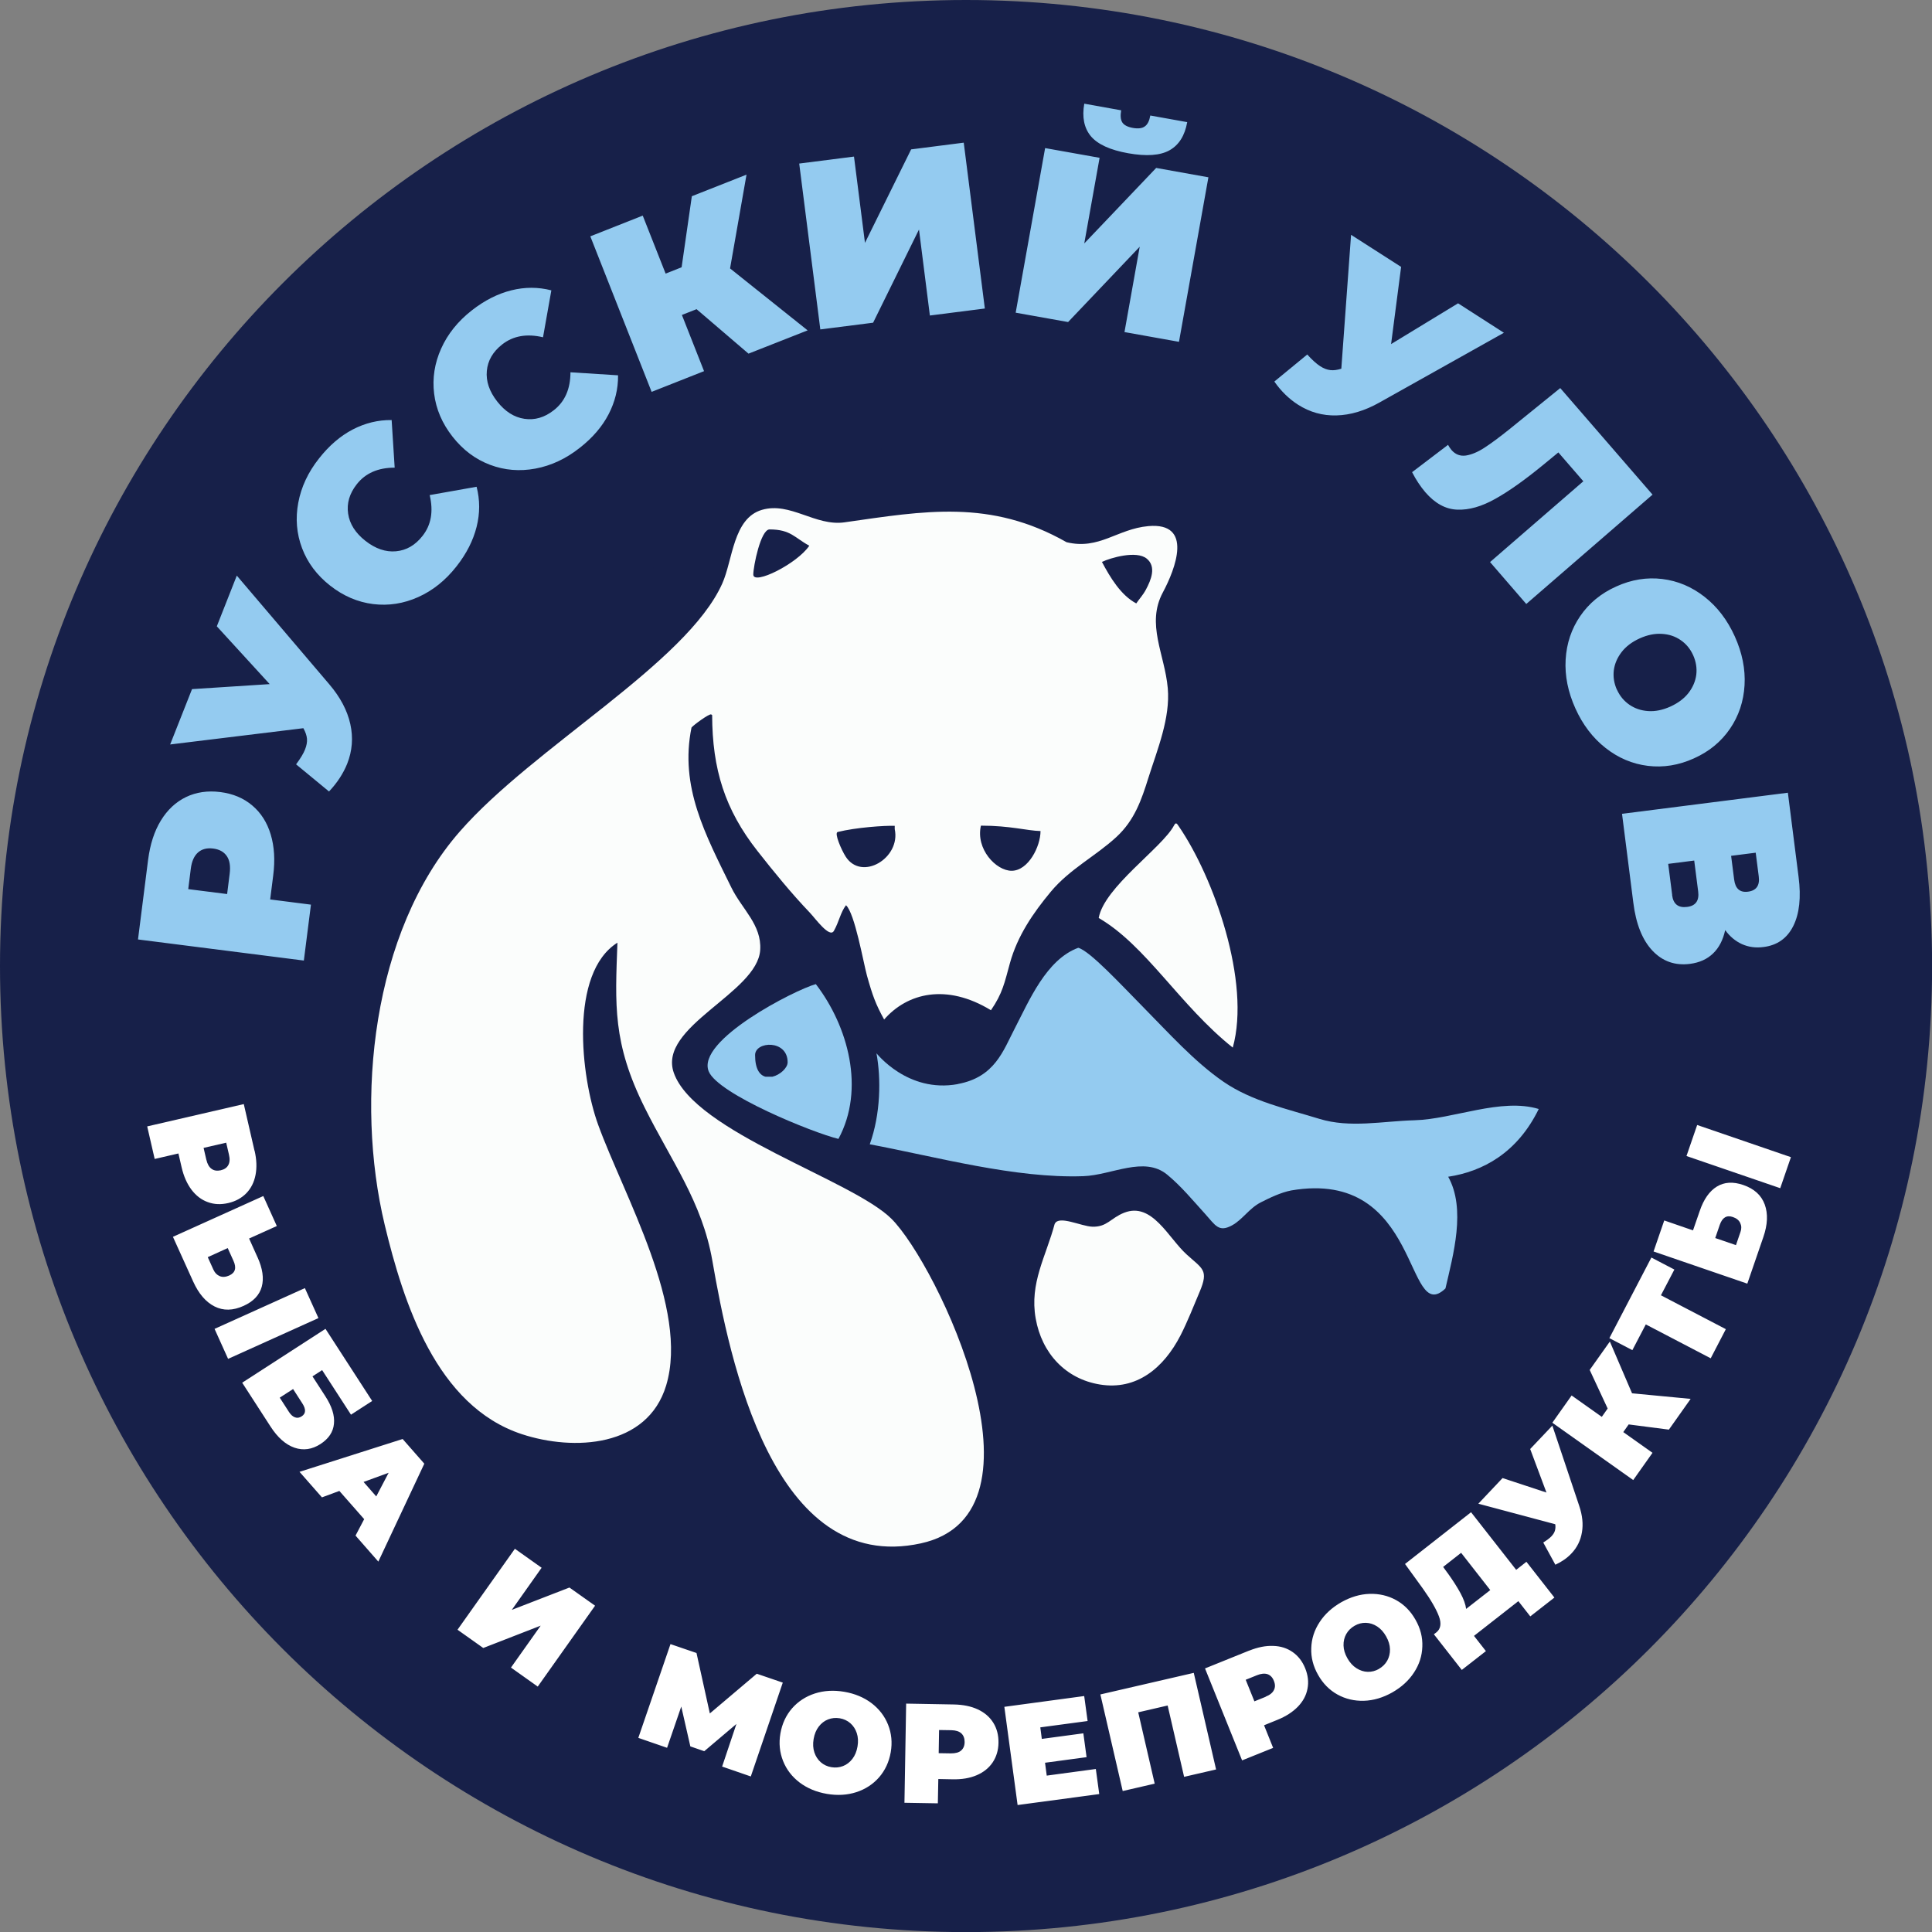 <svg width="199" height="199" viewBox="0 0 199 199" fill="none" xmlns="http://www.w3.org/2000/svg">
<rect x="0" y="0" width="199" height="199" fill="#808080" stroke="none"/>
<g clip-path="url(#clip0_12_143)">
<path d="M99.505 199.01C154.46 199.01 199.01 154.46 199.01 99.505C199.01 44.55 154.46 0 99.505 0C44.55 0 0 44.55 0 99.505C0 154.46 44.55 199.01 99.505 199.01Z" fill="#172049"/>
<path fill-rule="evenodd" clip-rule="evenodd" d="M15.257 88.551C15.462 86.973 15.89 85.628 16.563 84.527C17.235 83.426 18.093 82.617 19.155 82.1C20.207 81.594 21.387 81.418 22.692 81.584C23.998 81.749 25.09 82.207 25.986 82.968C26.883 83.728 27.516 84.722 27.886 85.959C28.257 87.197 28.344 88.6 28.14 90.179L27.828 92.644L32.028 93.18L31.297 98.939L14.214 96.766L15.257 88.542V88.551ZM23.657 89.994C23.755 89.214 23.657 88.6 23.355 88.171C23.053 87.733 22.585 87.48 21.952 87.401C21.318 87.324 20.802 87.45 20.402 87.801C20.003 88.152 19.749 88.707 19.652 89.487L19.389 91.582L23.394 92.089L23.657 89.994ZM24.388 59.297L22.332 64.511L27.779 70.465L19.779 70.981L17.527 76.682L31.248 75.006C31.463 75.396 31.589 75.756 31.619 76.088C31.648 76.429 31.58 76.789 31.424 77.189C31.258 77.618 30.946 78.124 30.498 78.729L33.889 81.525C34.727 80.639 35.351 79.684 35.76 78.67C36.286 77.345 36.394 75.981 36.082 74.577C35.77 73.174 35.049 71.81 33.918 70.484L24.398 59.297H24.388ZM47.016 58.342C45.895 59.775 44.579 60.827 43.078 61.5C41.578 62.172 40.028 62.416 38.44 62.221C36.852 62.026 35.37 61.392 34.006 60.321C32.642 59.249 31.677 57.962 31.112 56.462C30.547 54.961 30.42 53.402 30.722 51.784C31.024 50.166 31.735 48.636 32.866 47.214C33.899 45.898 35.059 44.904 36.325 44.242C37.602 43.579 38.937 43.248 40.34 43.267L40.652 48.169C38.937 48.169 37.631 48.744 36.744 49.884C35.994 50.839 35.702 51.843 35.858 52.905C36.014 53.967 36.608 54.902 37.641 55.711C38.674 56.52 39.726 56.881 40.788 56.783C41.86 56.686 42.767 56.16 43.517 55.205C44.414 54.074 44.657 52.671 44.258 50.995L49.091 50.137C49.442 51.501 49.442 52.876 49.091 54.269C48.74 55.663 48.058 57.017 47.025 58.333L47.016 58.342ZM59.713 46.132C61.029 45.099 62.023 43.949 62.685 42.673C63.348 41.396 63.679 40.061 63.66 38.658L58.758 38.346C58.758 40.061 58.183 41.367 57.043 42.254C56.088 43.004 55.084 43.296 54.022 43.14C52.96 42.984 52.024 42.39 51.215 41.357C50.407 40.324 50.046 39.272 50.144 38.209C50.241 37.138 50.767 36.231 51.722 35.481C52.853 34.594 54.256 34.341 55.932 34.74L56.79 29.907C55.425 29.556 54.051 29.556 52.658 29.907C51.264 30.258 49.91 30.94 48.594 31.973C47.162 33.093 46.109 34.409 45.437 35.91C44.764 37.41 44.521 38.96 44.716 40.548C44.911 42.137 45.544 43.618 46.616 44.982C47.688 46.346 48.974 47.311 50.475 47.876C51.976 48.442 53.535 48.568 55.152 48.266C56.77 47.964 58.3 47.253 59.723 46.122L59.713 46.132ZM75.207 27.656L83.188 34.029L77.098 36.426L71.748 31.846L70.237 32.441L72.518 38.229L67.119 40.363L60.804 24.343L66.203 22.208L68.561 28.182L70.208 27.529L71.261 20.211L76.893 17.989L75.198 27.646L75.207 27.656ZM82.321 16.849L84.494 33.931L89.932 33.24L94.658 23.641L95.779 32.499L101.441 31.778L99.267 14.695L93.849 15.387L89.094 25.015L87.963 16.128L82.302 16.849H82.321ZM107.638 15.251L113.261 16.254L111.682 25.073L119.089 17.297L124.468 18.262L121.437 35.208L115.824 34.204L117.393 25.414L110.016 33.171L104.617 32.207L107.648 15.26L107.638 15.251ZM116.214 15.787C118.085 16.118 119.508 16.02 120.472 15.475C121.437 14.929 122.041 13.964 122.285 12.58L118.484 11.898C118.387 12.444 118.202 12.824 117.919 13.019C117.646 13.224 117.227 13.272 116.682 13.175C116.136 13.077 115.775 12.883 115.6 12.61C115.424 12.327 115.385 11.918 115.483 11.362L111.682 10.68C111.439 12.064 111.663 13.185 112.355 14.023C113.056 14.861 114.343 15.455 116.214 15.787ZM154.911 34.273L142.096 41.455C140.576 42.312 139.095 42.751 137.662 42.789C136.23 42.828 134.914 42.458 133.706 41.688C132.78 41.094 131.961 40.305 131.26 39.301L134.651 36.514C135.148 37.069 135.596 37.469 135.986 37.722C136.347 37.956 136.688 38.083 137.029 38.122C137.36 38.161 137.74 38.112 138.159 37.976L139.163 24.187L144.318 27.49L143.285 35.442L150.184 31.242L154.901 34.273H154.911ZM170.23 50.965L160.709 39.973L155.486 44.203C154.453 45.031 153.585 45.674 152.893 46.122C152.202 46.571 151.558 46.834 150.983 46.921C150.399 46.999 149.912 46.814 149.512 46.356C149.376 46.191 149.249 46.015 149.151 45.82L145.448 48.636C145.858 49.435 146.316 50.118 146.813 50.702C147.807 51.852 148.908 52.456 150.106 52.495C151.305 52.544 152.611 52.174 154.014 51.385C155.417 50.605 157.074 49.426 158.974 47.867L160.514 46.6L163.087 49.572L153.478 57.894L157.21 62.211L170.23 50.936V50.965ZM162.268 72.969C161.508 71.284 161.167 69.607 161.264 67.941C161.362 66.275 161.859 64.784 162.765 63.458C163.671 62.133 164.909 61.11 166.478 60.408C168.047 59.697 169.625 59.444 171.224 59.638C172.812 59.833 174.264 60.447 175.58 61.48C176.885 62.503 177.928 63.868 178.688 65.553C179.448 67.239 179.789 68.915 179.692 70.582C179.594 72.248 179.097 73.739 178.191 75.064C177.285 76.39 176.047 77.413 174.478 78.115C172.909 78.826 171.331 79.079 169.733 78.885C168.144 78.69 166.692 78.076 165.377 77.043C164.071 76.019 163.028 74.655 162.268 72.969ZM166.546 71.03C166.838 71.683 167.277 72.209 167.832 72.589C168.398 72.979 169.041 73.194 169.772 73.242C170.502 73.291 171.263 73.135 172.062 72.775C172.851 72.414 173.475 71.946 173.923 71.371C174.371 70.787 174.634 70.163 174.722 69.49C174.8 68.818 174.693 68.146 174.4 67.493C174.108 66.84 173.67 66.314 173.114 65.934C172.549 65.544 171.906 65.329 171.175 65.29C170.444 65.242 169.684 65.398 168.885 65.758C168.095 66.119 167.472 66.587 167.024 67.171C166.575 67.756 166.312 68.38 166.224 69.052C166.146 69.724 166.254 70.397 166.546 71.05V71.03ZM177.694 95.821C177.47 96.825 177.061 97.624 176.447 98.209C175.833 98.803 175.044 99.154 174.069 99.281C172.539 99.475 171.253 99.027 170.21 97.926C169.167 96.825 168.505 95.168 168.232 92.956L167.072 83.825L184.155 81.652L185.256 90.315C185.529 92.43 185.344 94.116 184.71 95.383C184.077 96.649 183.054 97.371 181.641 97.546C180.822 97.653 180.091 97.546 179.419 97.244C178.756 96.942 178.181 96.464 177.704 95.811L177.694 95.821ZM178.308 88.152L178.62 90.588C178.737 91.533 179.214 91.952 180.043 91.845C180.9 91.738 181.28 91.212 181.154 90.266L180.842 87.83L178.308 88.152ZM172.227 92.177C172.344 93.122 172.861 93.531 173.777 93.414C174.654 93.307 175.034 92.771 174.917 91.835L174.508 88.639L171.828 88.98L172.237 92.177H172.227Z" fill="#94CBF0"/>
<path fill-rule="evenodd" clip-rule="evenodd" d="M86.01 46.912L87.121 46.756C95.628 45.528 102.908 44.485 111.766 48.978C111.893 48.89 112.058 48.763 112.321 48.666C113.783 48.091 115.284 47.496 117.652 47.282H117.681C119.211 47.146 120.575 47.282 121.793 47.633C124.99 48.569 126.841 50.605 127.738 53.295C128.342 55.117 128.342 57.017 127.972 58.84C127.562 60.886 126.666 62.913 125.915 64.306C125.857 64.423 126.198 65.096 126.432 66.041C126.744 67.308 127.065 68.604 127.211 70.29C127.523 73.759 126.705 76.77 125.789 79.567C126.432 80.093 126.783 80.61 127.153 81.165L127.202 81.233C129.579 84.703 132.025 90.121 133.36 95.588C134.335 99.583 134.744 103.744 134.179 107.486C134.773 107.671 135.387 107.847 135.992 108.022C136.791 108.256 137.58 108.48 137.95 108.597C138.944 108.899 140.689 108.763 142.452 108.616C143.261 108.548 144.08 108.48 145.522 108.441C146.35 108.421 147.705 108.139 149.079 107.847C152.685 107.096 156.388 106.317 160.529 107.583L168.354 109.971L164.778 117.289C163.248 120.427 161.202 122.785 158.873 124.52C158.298 124.949 157.703 125.339 157.109 125.689C157.06 128.486 156.427 131.156 155.871 133.505C155.657 134.411 156.047 132.715 155.686 134.275L155.208 136.321L153.688 137.763C149.069 142.148 145.415 141.486 141.829 137.715C140.523 136.341 139.88 134.957 139.11 133.31C138.321 131.624 137.141 129.081 134.315 129.47C134.276 129.48 134.179 129.519 134.062 129.568C133.828 129.665 133.468 129.85 133.097 130.036L133.117 130.055C133.117 130.055 133.175 130.055 133.146 130.084C132.61 130.611 132.074 131.127 131.334 131.644C131.129 132.745 130.681 134.07 129.979 135.746C129.872 135.999 129.862 136.038 129.599 136.662C129.034 138.026 128.449 139.43 127.777 140.745C126.305 143.591 124.249 146.046 121.589 147.674C118.88 149.321 115.732 150.061 112.175 149.477C110.791 149.252 109.486 148.843 108.277 148.288C108.345 149.603 108.316 150.899 108.18 152.166C107.78 155.869 106.445 159.183 103.853 161.775C101.924 163.704 99.448 165.098 96.33 165.78C84.675 168.333 77.444 161.687 72.845 152.595C72.523 151.962 72.221 151.309 71.929 150.656C69.863 152.878 67.183 154.261 64.26 155.002C60.284 156.006 55.84 155.645 52.166 154.534H52.137C52.03 154.505 52.078 154.505 51.591 154.349H51.562C45.208 152.264 40.96 147.635 37.997 142.187C35.434 137.481 33.934 132.238 32.862 127.765C31.01 120.067 30.698 110.955 32.335 102.389C33.836 94.496 36.993 86.944 42.119 81.077C45.764 76.897 50.578 73.106 55.343 69.354C61.024 64.881 66.608 60.467 68.041 57.271C68.109 57.124 68.265 56.52 68.43 55.906C69.493 51.892 70.633 47.555 76.548 45.84C80.222 44.768 82.707 45.635 85.231 46.522C85.737 46.697 85.776 46.941 86.01 46.912Z" fill="#172049"/>
<path fill-rule="evenodd" clip-rule="evenodd" d="M84.032 101.366C87.365 105.712 89.129 112.183 86.361 117.309C83.71 116.666 73.975 112.709 73.001 110.361C71.675 107.164 81.888 101.951 84.032 101.366ZM77.776 108.675C77.776 110.117 78.253 110.751 78.857 110.906H79.549C80.348 110.721 81.128 110 81.128 109.415C81.128 107.057 77.776 107.233 77.776 108.675Z" fill="#94CBF0"/>
<path fill-rule="evenodd" clip-rule="evenodd" d="M98.649 111.657C102.479 110.955 103.337 108.207 104.525 105.927C106.007 103.071 107.77 98.832 111.064 97.624C112.273 97.955 115.479 101.434 117.808 103.793C120.332 106.346 123.021 109.357 126.023 111.423C128.936 113.43 132.571 114.22 135.894 115.243C139.071 116.217 142.404 115.477 145.698 115.389C149.683 115.282 154.614 113.05 158.493 114.229C156.29 118.751 152.724 120.671 149.167 121.207C151.018 124.52 149.683 129.256 148.884 132.715C144.713 136.681 146.438 120.31 132.99 122.62C131.938 122.824 130.798 123.37 129.862 123.847C128.663 124.461 127.991 125.621 126.9 126.215C125.516 126.976 125.165 126.176 124.132 125.036C122.865 123.643 121.667 122.181 120.224 120.992C117.847 119.034 114.524 121.041 111.59 121.148C104.564 121.402 96.437 119.15 89.587 117.864C90.717 114.726 90.756 111.101 90.278 108.49C90.278 108.47 93.475 112.612 98.649 111.666V111.657Z" fill="#94CBF0"/>
<path fill-rule="evenodd" clip-rule="evenodd" d="M113.169 94.555C118.042 97.381 121.52 103.559 126.978 107.905C128.858 101.152 125.019 90.364 121.423 85.122C121.248 84.868 121.131 84.625 120.926 85.024C119.727 87.304 113.725 91.378 113.169 94.555Z" fill="#FBFDFC"/>
<path fill-rule="evenodd" clip-rule="evenodd" d="M108.638 126.05C107.741 129.422 106.026 132.15 106.679 135.814C107.312 139.4 109.768 142.032 113.286 142.606C117.077 143.23 119.864 140.901 121.589 137.559C122.32 136.136 122.943 134.528 123.567 133.057C124.522 130.796 123.869 130.708 122.232 129.217C120.341 127.512 118.675 123.789 115.8 124.91C114.387 125.465 114.036 126.401 112.506 126.352C111.366 126.313 109.066 125.153 108.647 126.05H108.638Z" fill="#FBFDFC"/>
<path fill-rule="evenodd" clip-rule="evenodd" d="M77.591 59.181C77.591 60.311 82.112 58.07 83.36 56.208C81.859 55.409 81.459 54.532 79.267 54.532C78.351 54.532 77.591 58.342 77.591 59.181ZM113.5 57.875C114.348 59.473 115.449 61.315 117.038 62.153C117.369 61.656 117.7 61.344 118.032 60.73C118.568 59.726 119.123 58.372 118.12 57.543C117.057 56.666 114.368 57.465 113.51 57.875H113.5ZM86.985 53.801C95.2 52.632 102.011 51.385 109.856 55.848C113.218 56.666 115.069 54.483 118.275 54.191C122.953 53.772 121.062 58.615 119.776 61.022C118.032 64.277 119.971 67.386 120.283 70.884C120.556 73.954 119.211 77.199 118.295 80.093C117.584 82.364 116.872 84.478 114.991 86.213C112.857 88.181 110.177 89.516 108.238 91.845C106.396 94.057 104.798 96.406 104.028 99.193C103.463 101.249 103.268 102.311 102.07 104.056C97.48 101.259 93.455 102.282 91.068 105.011C90.191 103.422 89.869 102.535 89.294 100.47C88.924 99.115 88.047 94.077 87.141 93.239C86.556 94.009 86.439 94.915 85.893 95.88C85.455 96.669 83.974 94.593 83.398 93.989C81.498 92.001 79.715 89.809 78.029 87.665C74.657 83.377 73.371 79.235 73.352 73.652L73.244 73.583C73.01 73.525 71.451 74.665 71.227 74.938C69.98 81.038 72.669 85.989 75.33 91.416C76.421 93.648 78.468 95.246 78.302 97.848C78.019 102.292 67.719 105.732 69.405 110.507C71.568 116.636 87.774 121.509 91.828 125.543C96.535 130.25 108.852 155.898 94.859 158.968C79.627 162.301 75.135 140.004 73.371 129.841C72.319 123.789 69.113 119.54 66.403 114.083C63.09 107.427 63.363 103.5 63.597 97.098C58.627 100.226 59.806 110.877 61.609 115.847C64.25 123.126 71.003 134.762 68.616 142.704C66.686 149.096 59.085 149.476 53.755 147.722C44.945 144.828 41.554 134.177 39.625 126.157C36.555 113.352 38.309 95.997 47.352 85.657C54.963 76.936 70.711 68.331 74.394 60.106C75.486 57.67 75.505 53.382 78.487 52.515C81.401 51.667 83.983 54.23 86.994 53.801H86.985ZM104.194 89.692C105.919 89.692 107.176 87.187 107.176 85.599C105.802 85.57 104.067 85.043 101.037 85.043C100.481 87.441 102.586 89.692 104.204 89.692H104.194ZM92.159 85.063C91.117 85.024 88.164 85.228 86.283 85.696C85.903 85.794 86.663 87.538 87.111 88.24C88.768 90.803 92.802 88.376 92.159 85.404V85.063Z" fill="#FBFDFC"/>
<path fill-rule="evenodd" clip-rule="evenodd" d="M26.222 118.517C26.437 119.433 26.466 120.271 26.32 121.022C26.174 121.772 25.862 122.396 25.375 122.902C24.887 123.399 24.273 123.74 23.513 123.916C22.753 124.091 22.052 124.062 21.399 123.818C20.746 123.584 20.19 123.156 19.723 122.542C19.265 121.928 18.923 121.168 18.709 120.242L18.378 118.809L15.932 119.375L15.162 116.022L25.111 113.723L26.212 118.517H26.222ZM21.252 119.443C21.36 119.901 21.535 120.213 21.798 120.398C22.052 120.583 22.363 120.622 22.734 120.544C23.104 120.456 23.367 120.281 23.513 120.008C23.669 119.735 23.689 119.365 23.581 118.917L23.299 117.699L20.97 118.235L21.252 119.453V119.443ZM26.524 129.5L25.657 127.57L28.512 126.284L27.119 123.195L17.812 127.395L19.898 132.004C20.463 133.251 21.194 134.109 22.1 134.567C23.006 135.025 24 135.005 25.092 134.508C26.105 134.05 26.729 133.388 26.963 132.53C27.197 131.673 27.051 130.659 26.524 129.49V129.5ZM21.993 130.805L21.399 129.49L23.455 128.554L24.049 129.87C24.381 130.601 24.234 131.098 23.611 131.38C23.26 131.536 22.928 131.566 22.646 131.449C22.354 131.332 22.139 131.117 21.993 130.796V130.805ZM31.407 132.686L32.8 135.766L23.494 139.966L22.1 136.876L31.407 132.676V132.686ZM33.521 136.876L24.946 142.421L27.869 146.943C28.6 148.073 29.428 148.804 30.335 149.116C31.241 149.428 32.137 149.301 33.014 148.736C33.852 148.19 34.32 147.498 34.398 146.651C34.486 145.803 34.184 144.858 33.511 143.815L32.186 141.768L33.18 141.125L36.152 145.715L38.335 144.302L33.521 136.867V136.876ZM29.769 145.442L28.814 143.961L30.189 143.074L31.143 144.555C31.533 145.16 31.514 145.608 31.066 145.89C30.841 146.037 30.608 146.076 30.383 145.988C30.159 145.91 29.955 145.725 29.769 145.442ZM37.517 156.483L34.954 153.569L33.161 154.232L30.851 151.601L41.473 148.22L43.705 150.763L38.969 160.849L36.62 158.169L37.507 156.483H37.517ZM38.754 154.135L40.031 151.698L37.448 152.644L38.754 154.135ZM53.03 159.524L55.788 161.482L52.719 165.819L58.653 163.519L61.294 165.39L55.389 173.722L52.631 171.763L55.691 167.446L49.776 169.746L47.125 167.865L53.03 159.533V159.524ZM74.372 181.985L75.853 177.571L72.54 180.378L71.107 179.881L70.172 175.778L68.71 180.027L65.748 179.004L69.061 169.346L71.741 170.262L73.115 176.489L77.948 172.397L80.628 173.313L77.334 182.979L74.372 181.956V181.985ZM85.169 184.773C86.251 184.958 87.264 184.899 88.2 184.597C89.135 184.295 89.924 183.779 90.548 183.067C91.172 182.346 91.571 181.488 91.747 180.485C91.922 179.481 91.825 178.536 91.474 177.649C91.123 176.762 90.548 176.022 89.769 175.427C88.979 174.833 88.044 174.443 86.962 174.258C85.88 174.073 84.867 174.131 83.931 174.433C82.996 174.735 82.207 175.252 81.583 175.963C80.959 176.684 80.56 177.542 80.384 178.546C80.209 179.549 80.306 180.495 80.657 181.381C81.008 182.268 81.583 183.009 82.362 183.603C83.152 184.198 84.087 184.587 85.169 184.773ZM85.637 182.024C85.218 181.956 84.847 181.781 84.545 181.518C84.243 181.255 84.019 180.914 83.883 180.504C83.746 180.095 83.717 179.627 83.805 179.12C83.892 178.614 84.068 178.185 84.331 177.844C84.594 177.503 84.916 177.249 85.296 177.103C85.676 176.957 86.066 176.918 86.494 176.986C86.913 177.055 87.284 177.23 87.586 177.493C87.888 177.756 88.112 178.097 88.248 178.507C88.385 178.916 88.414 179.384 88.326 179.89C88.239 180.397 88.063 180.826 87.8 181.167C87.537 181.508 87.215 181.761 86.835 181.908C86.455 182.054 86.066 182.093 85.637 182.024ZM98.256 175.564C99.202 175.583 100.02 175.749 100.712 176.07C101.404 176.392 101.94 176.85 102.31 177.444C102.681 178.039 102.856 178.721 102.846 179.501C102.836 180.28 102.632 180.953 102.242 181.537C101.852 182.112 101.307 182.551 100.595 182.853C99.894 183.155 99.065 183.291 98.12 183.272L96.648 183.243L96.6 185.747L93.16 185.689L93.335 175.476L98.247 175.564H98.256ZM97.945 180.602C98.412 180.602 98.763 180.514 98.997 180.309C99.231 180.105 99.358 179.812 99.358 179.432C99.358 179.052 99.25 178.76 99.026 178.546C98.792 178.331 98.451 178.224 97.984 178.214L96.726 178.195L96.687 180.582L97.945 180.602ZM112.874 182.219L113.224 184.792L104.815 185.922L103.45 175.807L111.675 174.696L112.026 177.269L107.153 177.922L107.309 179.111L111.587 178.536L111.919 180.991L107.641 181.566L107.816 182.892L112.874 182.21V182.219ZM122.96 172.309L125.259 182.258L121.966 183.018L120.27 175.671L117.239 176.372L118.935 183.72L115.641 184.48L113.341 174.531L122.96 172.309ZM128.68 170.009L124.119 171.851L127.939 181.323L131.136 180.036L130.2 177.707L131.564 177.152C132.441 176.801 133.143 176.343 133.679 175.797C134.215 175.242 134.546 174.628 134.673 173.946C134.809 173.264 134.731 172.562 134.439 171.841C134.147 171.12 133.718 170.564 133.143 170.165C132.568 169.765 131.905 169.551 131.136 169.532C130.366 169.502 129.547 169.668 128.67 170.019L128.68 170.009ZM130.366 174.774L129.206 175.242L128.31 173.02L129.469 172.552C129.898 172.377 130.268 172.348 130.561 172.445C130.853 172.552 131.077 172.777 131.214 173.137C131.36 173.488 131.36 173.81 131.214 174.082C131.077 174.365 130.794 174.589 130.356 174.765L130.366 174.774ZM143.404 174.326C142.449 174.862 141.475 175.154 140.491 175.184C139.506 175.213 138.59 174.998 137.762 174.54C136.934 174.082 136.261 173.4 135.764 172.513C135.258 171.627 135.024 170.701 135.063 169.756C135.092 168.801 135.375 167.914 135.92 167.086C136.456 166.257 137.207 165.575 138.162 165.029C139.117 164.493 140.091 164.201 141.075 164.172C142.06 164.143 142.976 164.357 143.804 164.815C144.632 165.273 145.305 165.955 145.802 166.842C146.308 167.729 146.542 168.654 146.503 169.6C146.474 170.555 146.191 171.442 145.646 172.27C145.11 173.098 144.359 173.78 143.404 174.326ZM142.03 171.9C142.401 171.685 142.683 171.412 142.888 171.052C143.083 170.701 143.18 170.311 143.17 169.873C143.161 169.434 143.024 168.996 142.771 168.547C142.518 168.099 142.206 167.758 141.845 167.524C141.475 167.29 141.095 167.164 140.686 167.154C140.286 167.144 139.896 167.241 139.526 167.456C139.156 167.67 138.873 167.943 138.668 168.304C138.473 168.654 138.376 169.044 138.386 169.483C138.395 169.921 138.532 170.36 138.785 170.808C139.039 171.256 139.35 171.597 139.721 171.831C140.091 172.065 140.471 172.192 140.88 172.202C141.28 172.211 141.67 172.114 142.04 171.9H142.03ZM157.223 160.868L156.17 161.697L151.522 155.762L144.72 161.092L146.542 163.607C147.39 164.796 147.945 165.76 148.218 166.501C148.491 167.241 148.394 167.797 147.926 168.158L147.692 168.333L150.567 172.007L153.052 170.068L151.824 168.499L156.394 164.922L157.622 166.491L160.107 164.552L157.232 160.878L157.223 160.868ZM149.076 161.989L148.647 161.395L150.499 159.943L153.5 163.782L151.015 165.721C150.957 165.254 150.762 164.708 150.43 164.094C150.099 163.48 149.651 162.778 149.076 161.979V161.989ZM159.893 146.836L162.66 155.099C162.992 156.084 163.089 156.99 162.943 157.828C162.806 158.666 162.446 159.397 161.861 160.011C161.413 160.488 160.857 160.868 160.205 161.17L158.957 158.88C159.337 158.647 159.62 158.432 159.805 158.237C159.98 158.052 160.097 157.867 160.156 157.672C160.214 157.477 160.234 157.253 160.195 157L152.272 154.885L154.767 152.244L159.288 153.735L157.612 149.252L159.902 146.836H159.893ZM168.108 143.522L165.818 138.182L163.742 141.106L165.593 145.082L164.989 145.939L161.881 143.737L159.893 146.543L168.225 152.449L170.212 149.642L167.201 147.508L167.757 146.719L171.898 147.255L174.14 144.088L168.108 143.513V143.522ZM172.464 130.766L171.08 133.417L177.765 136.906L176.206 139.907L169.521 136.418L168.137 139.069L165.769 137.831L170.096 129.529L172.464 130.766ZM175.075 124.734L174.383 126.732L171.421 125.709L170.32 128.905L179.977 132.218L181.624 127.434C182.072 126.138 182.121 125.017 181.77 124.062C181.419 123.107 180.688 122.444 179.558 122.055C178.505 121.694 177.599 121.752 176.839 122.22C176.079 122.688 175.484 123.526 175.075 124.734ZM179.275 126.888L178.807 128.252L176.673 127.521L177.141 126.157C177.404 125.407 177.852 125.134 178.496 125.358C178.866 125.485 179.119 125.689 179.246 125.972C179.382 126.255 179.392 126.557 179.275 126.888ZM173.711 119.073L174.812 115.876L184.469 119.19L183.368 122.386L173.711 119.073Z" fill="white"/>
</g>
<defs>
<clipPath id="clip0_12_143">
<rect width="199" height="199" fill="white"/>
</clipPath>
</defs>
</svg>
